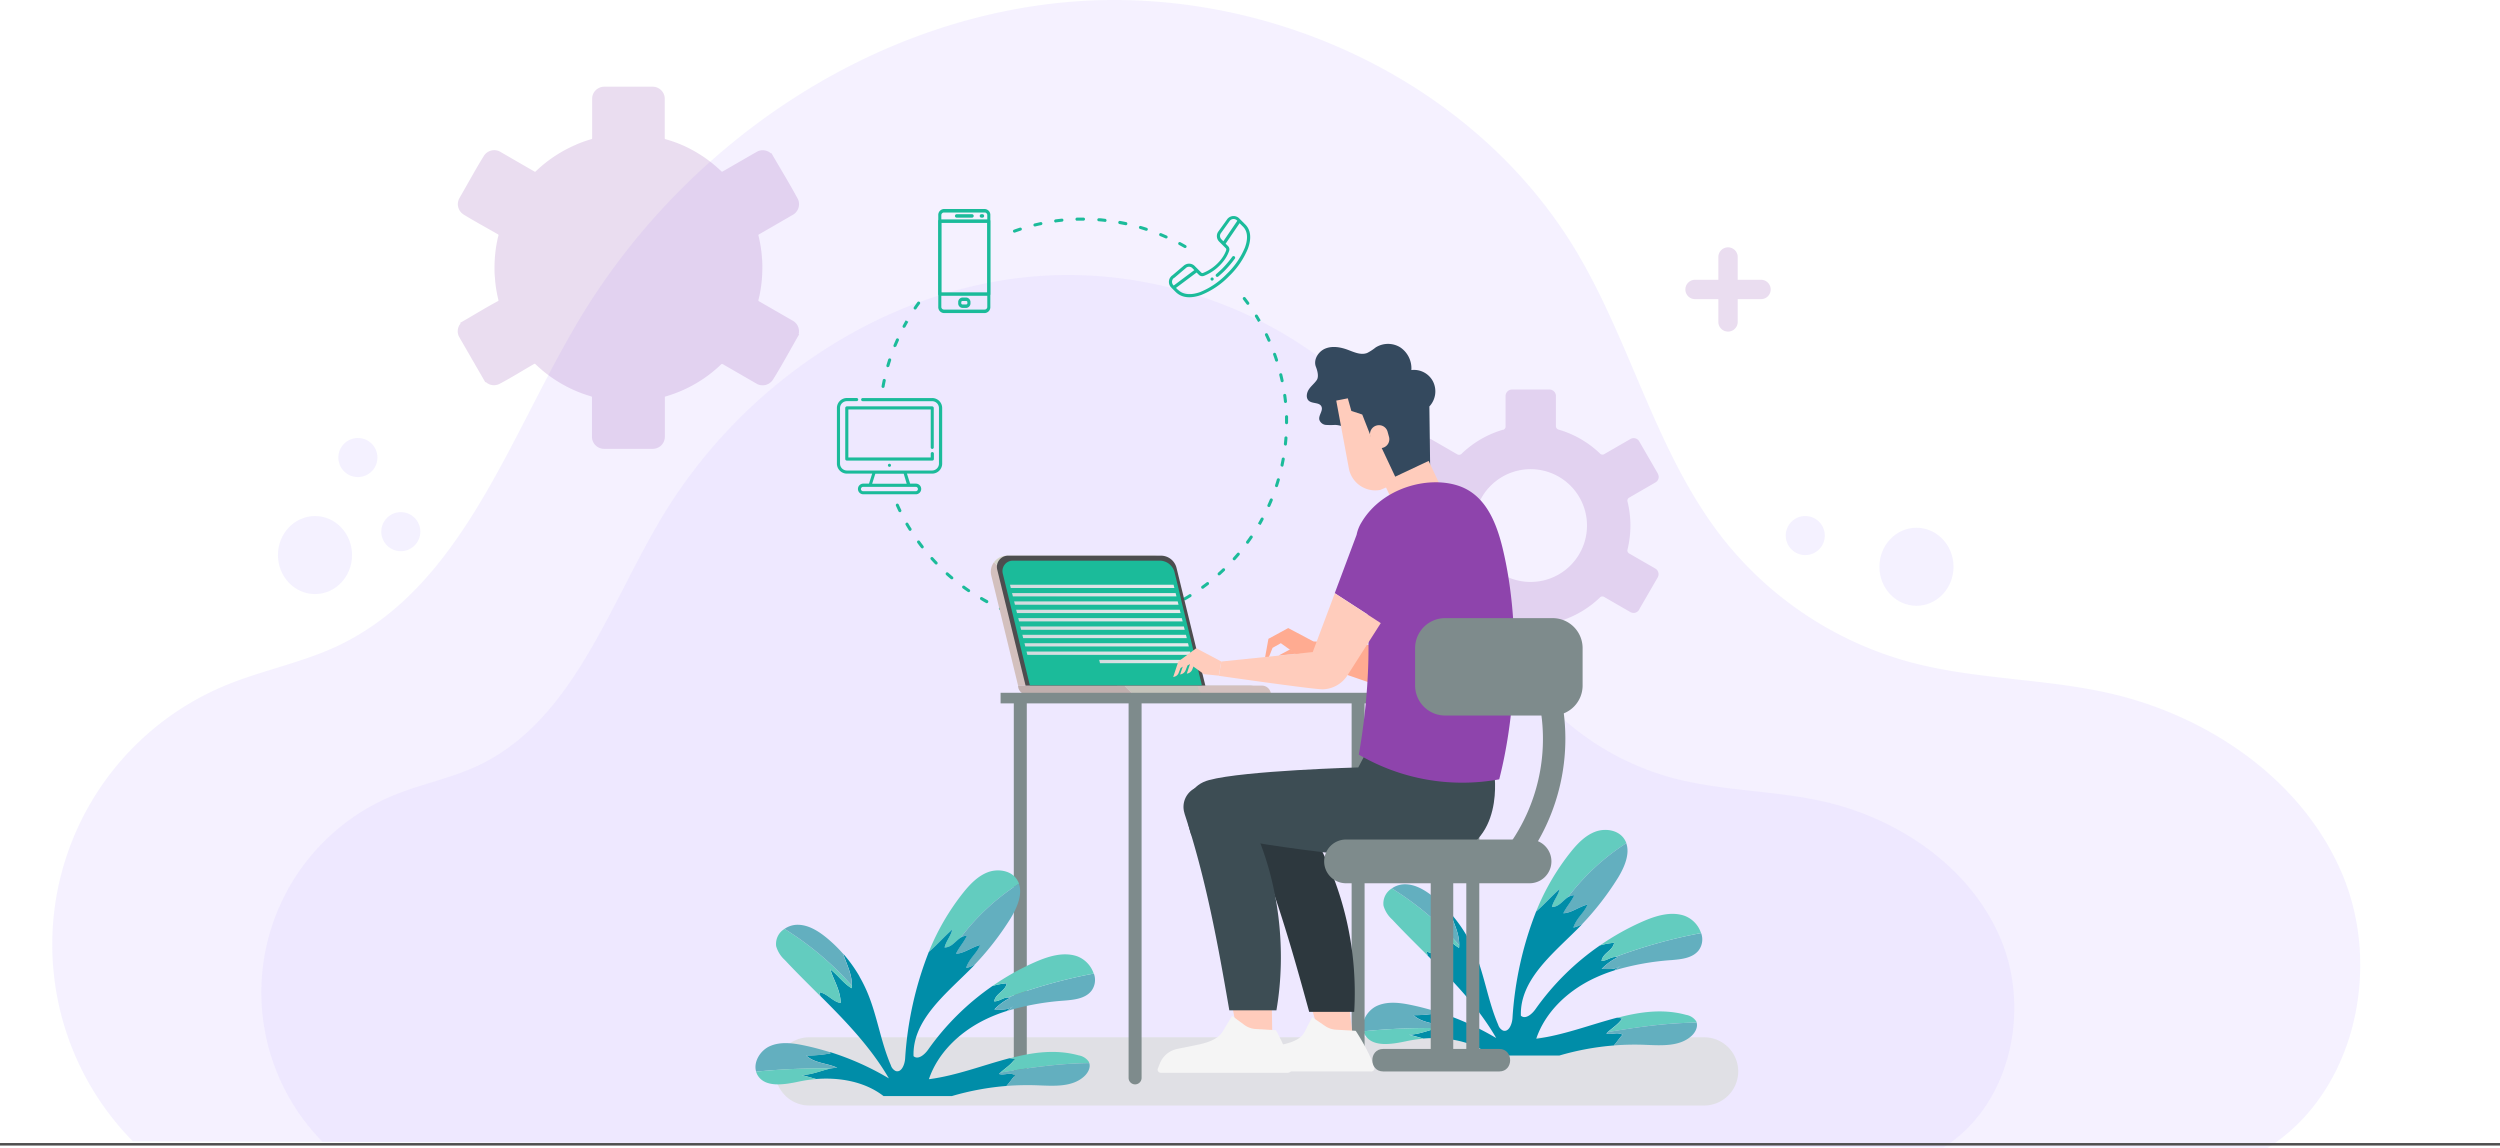 <svg xmlns="http://www.w3.org/2000/svg" xmlns:xlink="http://www.w3.org/1999/xlink" viewBox="0 0 792.71 364.16"><defs><style>.cls-1,.cls-3{opacity:0.34;}.cls-2,.cls-3{fill:#e1d7ff;}.cls-3,.cls-5,.cls-6{isolation:isolate;}.cls-4{fill:none;stroke:#4f4f4f;stroke-miterlimit:10;stroke-width:0.8px;}.cls-5{fill:#9a58b4;opacity:0.2;}.cls-6{fill:#dedfe0;opacity:0.83;}.cls-7{fill:#1bbb9a;}.cls-8{fill:#63afbf;}.cls-9{fill:#63ccbf;}.cls-10{fill:#008da8;}.cls-11{fill:#ffab91;}.cls-12{fill:#d3c0be;}.cls-13{fill:#c5c4bb;}.cls-14{fill:#c0afae;}.cls-15{fill:#d6d5ca;}.cls-16{fill:#4d4d4f;}.cls-17{fill:url(#Degradado_sin_nombre_10);}.cls-18{fill:url(#Degradado_sin_nombre_10-2);}.cls-19{fill:url(#Degradado_sin_nombre_10-3);}.cls-20{fill:url(#Degradado_sin_nombre_10-4);}.cls-21{fill:url(#Degradado_sin_nombre_10-5);}.cls-22{fill:url(#Degradado_sin_nombre_10-6);}.cls-23{fill:url(#Degradado_sin_nombre_10-7);}.cls-24{fill:url(#Degradado_sin_nombre_10-8);}.cls-25{fill:url(#Degradado_sin_nombre_10-9);}.cls-26{fill:url(#Degradado_sin_nombre_10-10);}.cls-27{fill:#34495e;}.cls-28{fill:#fbc02d;}.cls-29{fill:#7e8b8c;}.cls-30{fill:#ffccbc;}.cls-31{fill:#f5f5f5;}.cls-32{fill:#2d383e;}.cls-33{fill:#3d4d54;}.cls-34{fill:#8e44ac;}</style><linearGradient id="Degradado_sin_nombre_10" x1="53.13" y1="1054.88" x2="50.35" y2="1069.26" gradientTransform="matrix(-1, 0, 0.27, 1, 109.82, -874.99)" gradientUnits="userSpaceOnUse"><stop offset="0" stop-color="#cfd8dc"/><stop offset="1" stop-color="#eceff1"/></linearGradient><linearGradient id="Degradado_sin_nombre_10-2" x1="53.2" y1="1057.53" x2="50.42" y2="1071.91" xlink:href="#Degradado_sin_nombre_10"/><linearGradient id="Degradado_sin_nombre_10-3" x1="53.26" y1="1060.18" x2="50.48" y2="1074.56" xlink:href="#Degradado_sin_nombre_10"/><linearGradient id="Degradado_sin_nombre_10-4" x1="53.33" y1="1062.83" x2="50.54" y2="1077.21" xlink:href="#Degradado_sin_nombre_10"/><linearGradient id="Degradado_sin_nombre_10-5" x1="53.39" y1="1065.48" x2="50.61" y2="1079.85" xlink:href="#Degradado_sin_nombre_10"/><linearGradient id="Degradado_sin_nombre_10-6" x1="53.46" y1="1068.12" x2="50.67" y2="1082.5" xlink:href="#Degradado_sin_nombre_10"/><linearGradient id="Degradado_sin_nombre_10-7" x1="53.52" y1="1070.77" x2="50.74" y2="1085.15" xlink:href="#Degradado_sin_nombre_10"/><linearGradient id="Degradado_sin_nombre_10-8" x1="53.59" y1="1073.42" x2="50.8" y2="1087.8" xlink:href="#Degradado_sin_nombre_10"/><linearGradient id="Degradado_sin_nombre_10-9" x1="53.65" y1="1076.07" x2="50.87" y2="1090.45" xlink:href="#Degradado_sin_nombre_10"/><linearGradient id="Degradado_sin_nombre_10-10" x1="42.07" y1="1081.07" x2="40.37" y2="1089.83" xlink:href="#Degradado_sin_nombre_10"/></defs><title>menos3</title><g id="Capa_2" data-name="Capa 2"><g id="Capa_1-2" data-name="Capa 1"><g id="Capa_2-2" data-name="Capa 2"><g class="cls-1"><path class="cls-2" d="M42.12,361.88A88.93,88.93,0,0,1,71.33,217.4c11.56-4.81,24.07-7.15,35.43-12.45,39.6-18.5,54.36-65.8,76.75-103.34C216.06,47.05,273.84,6.91,337.08.78S467,25,499.71,79.49c17.63,29.4,25.48,64.44,46.68,91.37a113.47,113.47,0,0,0,59.15,39.06c20.4,5.5,42,5.17,62.59,9.73,31.89,7.07,62,27.53,74.63,57.67s3.76,69.55-24,86.84Z"/></g><g class="cls-1"><path class="cls-2" d="M102.27,362.06a67.55,67.55,0,0,1,22.19-109.74c8.78-3.65,18.28-5.44,26.9-9.46,30.09-14.05,41.29-50,58.3-78.48,24.72-41.45,68.61-71.93,116.64-76.59S425,106.18,449.82,147.57c13.39,22.33,19.35,48.94,35.46,69.41a86.23,86.23,0,0,0,44.93,29.66c15.49,4.18,31.86,3.93,47.54,7.4,24.23,5.36,47.09,20.9,56.68,43.79s2.85,52.82-18.19,66Z"/></g><path class="cls-3" d="M619.43,179.71c0,6.83-5.26,12.38-11.75,12.38s-11.75-5.55-11.75-12.38,5.26-12.37,11.75-12.37S619.43,172.88,619.43,179.71Z"/><path class="cls-3" d="M578.61,169.82a6.19,6.19,0,1,1-6.18-6.19A6.18,6.18,0,0,1,578.61,169.82Z"/><ellipse class="cls-3" cx="99.88" cy="176" rx="11.75" ry="12.37"/><path class="cls-3" d="M119.67,145.08a6.19,6.19,0,1,1-6.18-6.19A6.18,6.18,0,0,1,119.67,145.08Z"/><circle class="cls-3" cx="127.09" cy="168.58" r="6.19"/><line class="cls-4" y1="362.84" x2="792.71" y2="362.84"/><path class="cls-5" d="M181.94,67.58a24.41,24.41,0,1,1-5.32,8,24.71,24.71,0,0,1,5.32-8Zm8.82-3.22a22.34,22.34,0,1,0,8.5-1.68,22.08,22.08,0,0,0-8.5,1.68Zm-2.71-18a41.15,41.15,0,0,0-4.52,1.6,39.77,39.77,0,0,0-4.33,2.17,38.48,38.48,0,0,0-4.08,2.71A39.32,39.32,0,0,0,171.39,56a2.56,2.56,0,0,1-3.07.37c-3.59-2.08-7.38-4.13-10.9-6.29a1.49,1.49,0,0,0-.53-.17,1.75,1.75,0,0,0-.6.05,1.42,1.42,0,0,0-.55.27,1.58,1.58,0,0,0-.4.45c-2.62,4-5.25,9.09-7.68,13.3a1.48,1.48,0,0,0-.19.57,1.42,1.42,0,0,0,.05.61,1.55,1.55,0,0,0,.26.55,1.37,1.37,0,0,0,.46.4c3.23,2.14,7.4,4.28,10.83,6.26a2.55,2.55,0,0,1,1.08,1.22,2.49,2.49,0,0,1,.16.53l.22.07-.25,1c-.19.79-.36,1.58-.51,2.38s-.26,1.57-.37,2.41-.17,1.64-.22,2.44-.07,1.61-.07,2.46,0,1.68.07,2.46.13,1.62.22,2.44.23,1.64.37,2.41.32,1.59.52,2.39a2.56,2.56,0,0,1-.17,1.69,2.52,2.52,0,0,1-1.15,1.2l-9.6,5.54h0l-1.13.66a1.48,1.48,0,0,0-.46.4,1.55,1.55,0,0,0-.26.55,1.44,1.44,0,0,0-.05.62,1.49,1.49,0,0,0,.19.56l7.11,12.31h0l.57,1a1.58,1.58,0,0,0,.4.45,1.42,1.42,0,0,0,.55.27,1.63,1.63,0,0,0,.62,0,1.69,1.69,0,0,0,.56-.19c3.44-2.16,7.31-4.22,10.86-6.27a2.58,2.58,0,0,1,3,.37h0a40.72,40.72,0,0,0,3.73,3.19,40.4,40.4,0,0,0,8.44,4.88,39.09,39.09,0,0,0,4.6,1.62,2.58,2.58,0,0,1,1.34.93A2.54,2.54,0,0,1,190,126v12.51a1.63,1.63,0,0,0,.12.59,1.57,1.57,0,0,0,.34.51,1.63,1.63,0,0,0,.51.34,1.58,1.58,0,0,0,.58.12h15.37a1.63,1.63,0,0,0,.59-.12,1.58,1.58,0,0,0,.5-.34,1.43,1.43,0,0,0,.34-.51,1.45,1.45,0,0,0,.12-.59V126a2.51,2.51,0,0,1,.56-1.58,2.58,2.58,0,0,1,1.42-.92,40.54,40.54,0,0,0,8.85-3.77A40.64,40.64,0,0,0,223.4,117a39.11,39.11,0,0,0,3.73-3.18,2.54,2.54,0,0,1,1.54-.7,2.5,2.5,0,0,1,1.65.41L241,119.7a1.69,1.69,0,0,0,.56.19,1.62,1.62,0,0,0,.62,0,1.42,1.42,0,0,0,.55-.27,1.44,1.44,0,0,0,.4-.45c2.55-4.44,5.13-8.86,7.68-13.3a1.33,1.33,0,0,0,.19-.57,1.8,1.8,0,0,0,0-.61,1.76,1.76,0,0,0-.27-.55,1.44,1.44,0,0,0-.45-.4l-10.84-6.26a2.57,2.57,0,0,1-1.08-1.21,3,3,0,0,1-.14-.42l-.28-.06.28-1.14c.2-.8.37-1.59.52-2.38s.27-1.58.36-2.42.18-1.64.23-2.44.07-1.6.07-2.46,0-1.68-.07-2.46-.12-1.62-.22-2.44-.23-1.65-.37-2.42-.31-1.58-.52-2.38a2.58,2.58,0,0,1,1.32-2.89l10.74-6.2a1.45,1.45,0,0,0,.71-1,1.58,1.58,0,0,0,0-.61,1.48,1.48,0,0,0-.19-.57c-2.62-3.9-5.25-9.1-7.68-13.3a1.58,1.58,0,0,0-.95-.72,1.63,1.63,0,0,0-.62-.05,1.51,1.51,0,0,0-.56.2l-10.85,6.26a2.57,2.57,0,0,1-1.63.33,2.67,2.67,0,0,1-1.47-.73,41.38,41.38,0,0,0-3.71-3.17,40.35,40.35,0,0,0-4.07-2.69A39.4,39.4,0,0,0,215,47.93a40.83,40.83,0,0,0-4.59-1.62,2.56,2.56,0,0,1-1.87-2.47V31.32a1.55,1.55,0,0,0-.12-.59,1.57,1.57,0,0,0-.34-.51,1.52,1.52,0,0,0-.51-.34,1.63,1.63,0,0,0-.59-.11H191.57a1.63,1.63,0,0,0-.59.11,1.58,1.58,0,0,0-1,1.44V43.84a2.57,2.57,0,0,1-2,2.5Zm-5.4-.48a41.62,41.62,0,0,0-4.58,2.29,42.25,42.25,0,0,0-8.25,6.22.3.3,0,0,1-.36,0q-5.47-3.15-10.94-6.32a4,4,0,0,0-1.37-.43,3.86,3.86,0,0,0-1.44.11,3.82,3.82,0,0,0-1.34.66,3.62,3.62,0,0,0-1,1.11c-2.65,4.28-5.15,8.92-7.69,13.3a3.9,3.9,0,0,0-.47,1.42,3.68,3.68,0,0,0,.1,1.48,3.77,3.77,0,0,0,.66,1.35,3.9,3.9,0,0,0,1.11,1c3.49,2.15,7.28,4.19,10.85,6.25a.44.44,0,0,1,.12.15.41.41,0,0,1,0,.19l-.25,1h0c-.1.5-.21,1-.3,1.5-.16.87-.29,1.72-.39,2.56s-.18,1.69-.23,2.57-.08,1.75-.08,2.6,0,1.71.08,2.59.13,1.74.23,2.57.23,1.69.39,2.56.34,1.7.54,2.51a.27.27,0,0,1,0,.2.32.32,0,0,1-.13.15c-4,2.13-8,4.63-12,6.9l.14.18-.12.15a3.82,3.82,0,0,0-.66,1.34,3.9,3.9,0,0,0-.1,1.49,3.69,3.69,0,0,0,.48,1.41l8.25,14.3.16-.1a1.64,1.64,0,0,0,.25.21,3.68,3.68,0,0,0,1.34.67,3.88,3.88,0,0,0,1.48.09,3.8,3.8,0,0,0,1.38-.45c3.61-1.91,7.33-4.23,10.9-6.29a.34.34,0,0,1,.18,0,.42.42,0,0,1,.18.08,41.74,41.74,0,0,0,3.93,3.36,42.86,42.86,0,0,0,8.93,5.16,41.7,41.7,0,0,0,4.85,1.72.31.31,0,0,1,.16.11.23.23,0,0,1,.06.18v12.52a3.88,3.88,0,0,0,1.13,2.7,3.93,3.93,0,0,0,2.69,1.12H207a3.93,3.93,0,0,0,2.69-1.12,3.86,3.86,0,0,0,.83-1.24,3.8,3.8,0,0,0,.29-1.46V126a.29.29,0,0,1,.06-.19.27.27,0,0,1,.17-.1l0,0a42.18,42.18,0,0,0,9.41-4,42.42,42.42,0,0,0,4.32-2.85,46.45,46.45,0,0,0,3.93-3.36.34.34,0,0,1,.18-.09.35.35,0,0,1,.2,0l10.84,6.26a3.51,3.51,0,0,0,1.41.47,3.72,3.72,0,0,0,2.82-.76,3.74,3.74,0,0,0,1-1.08c2.85-4.58,5.54-9.6,8.25-14.3l-.14-.09c0-.12.05-.24.06-.36a3.86,3.86,0,0,0-.1-1.48,3.9,3.9,0,0,0-1.77-2.33l-10.85-6.25a.44.44,0,0,1-.12-.15.31.31,0,0,1,0-.19l.28-1.15h0c.09-.44.18-.9.27-1.36.16-.86.29-1.72.39-2.56s.18-1.69.23-2.57.08-1.75.08-2.59,0-1.71-.08-2.6-.13-1.74-.23-2.57-.23-1.68-.39-2.56-.34-1.7-.54-2.51a.28.28,0,0,1,0-.2.32.32,0,0,1,.14-.14l10.83-6.26a3.51,3.51,0,0,0,1.11-1,3.86,3.86,0,0,0,.66-1.33,3.92,3.92,0,0,0,.1-1.49,3.75,3.75,0,0,0-.46-1.38c-2.58-4.78-5.54-9.6-8.27-14.33l-.15.09-.26-.21a3.82,3.82,0,0,0-1.34-.66,3.88,3.88,0,0,0-1.48-.1,3.62,3.62,0,0,0-1.41.47l-.81.46h0l-10.06,5.8a.27.27,0,0,1-.19,0,.31.31,0,0,1-.18-.09l0,0a42.58,42.58,0,0,0-8.22-6.19,40.42,40.42,0,0,0-4.61-2.3A41.2,41.2,0,0,0,211,44.13a.36.36,0,0,1-.16-.11.33.33,0,0,1-.06-.19V31.31a3.72,3.72,0,0,0-.29-1.45,3.8,3.8,0,0,0-.83-1.24,4,4,0,0,0-1.24-.83,3.77,3.77,0,0,0-1.46-.3H191.58a3.81,3.81,0,0,0-1.46.3,4,4,0,0,0-1.24.83,3.79,3.79,0,0,0-1.12,2.69V43.83a.29.29,0,0,1-.06.19.34.34,0,0,1-.17.11l-.05,0A41.76,41.76,0,0,0,182.65,45.86Z"/><path class="cls-5" d="M472.69,154a17.88,17.88,0,1,1-5.24,12.65A17.82,17.82,0,0,1,472.69,154Zm3.86-17.73a31.41,31.41,0,0,0-7,3,32.37,32.37,0,0,0-6.14,4.64,1.12,1.12,0,0,1-1.32.16l-8.31-4.8-.05,0a2.09,2.09,0,0,0-1.51-.17A2,2,0,0,0,451,140l0,.06-5.85,10.13a2.07,2.07,0,0,0,.76,2.82l.06,0,8.24,4.76a1.09,1.09,0,0,1,.52,1.21h0a33.17,33.17,0,0,0-.69,3.78,32.42,32.42,0,0,0,0,7.71,31.12,31.12,0,0,0,.7,3.78,1.12,1.12,0,0,1-.59,1.25l-8.24,4.76h0a2,2,0,0,0-.95,1.25,2.07,2.07,0,0,0,.2,1.57L451,193.33h0a2.07,2.07,0,0,0,2.82.76l.06,0,8.25-4.77a1.1,1.1,0,0,1,1.31.16,32.13,32.13,0,0,0,6.15,4.64,31.38,31.38,0,0,0,7.06,3,1.1,1.1,0,0,1,.8,1v9.59a2.07,2.07,0,0,0,2.06,2.06h11.76a2.08,2.08,0,0,0,2.06-2.06v-9.59a1.08,1.08,0,0,1,.84-1.06,31.7,31.7,0,0,0,13.17-7.63,1.09,1.09,0,0,1,1.36-.12l8.25,4.76a2.12,2.12,0,0,0,1.57.21,2.06,2.06,0,0,0,1.25-1l0-.06,5.86-10.13h0a2.07,2.07,0,0,0-.75-2.81l-8.31-4.79a1.11,1.11,0,0,1-.52-1.22h0a32.39,32.39,0,0,0,.93-7.63,30.38,30.38,0,0,0-.24-3.85,30.76,30.76,0,0,0-.69-3.78,1.1,1.1,0,0,1,.58-1.25l8.24-4.76a2.06,2.06,0,0,0,1-1.25,2,2,0,0,0-.21-1.56l0-.06-5.86-10.13h0a2,2,0,0,0-1.25-1,2.09,2.09,0,0,0-1.56.2h0l-8.32,4.8a1.08,1.08,0,0,1-1.32-.18,31.91,31.91,0,0,0-6.14-4.61,30.93,30.93,0,0,0-7.06-3,1.1,1.1,0,0,1-.79-1.06v-9.59a2.07,2.07,0,0,0-2.06-2.05H479.45a2.07,2.07,0,0,0-2.06,2.05v9.59A1.08,1.08,0,0,1,476.55,136.31Z"/><path class="cls-5" d="M551,81.5a3.07,3.07,0,0,0-6.14,0v7.22h-7.21a3.07,3.07,0,1,0,0,6.13h7.21v7.22a3.07,3.07,0,0,0,6.14,0V94.85h7.21a3.07,3.07,0,1,0,0-6.13H551Z"/></g><path class="cls-6" d="M540.35,350.54H256.62a10.81,10.81,0,0,1-10.82-10.81h0a10.81,10.81,0,0,1,10.82-10.82H540.35a10.81,10.81,0,0,1,10.81,10.82h0A10.81,10.81,0,0,1,540.35,350.54Z"/><path class="cls-7" d="M343.45,199a.51.51,0,0,1-.51-.49.46.46,0,0,1,.46-.48v.49l0-.49c.66,0,1.28,0,1.9,0a.49.49,0,0,1,.5.47.48.48,0,0,1-.47.5C344.72,199,344.08,199,343.45,199Zm-4.86-.19h0c-.65,0-1.29-.1-1.93-.17a.49.49,0,0,1-.43-.54.47.47,0,0,1,.53-.43c.63.07,1.26.13,1.9.18a.48.48,0,0,1,0,1Zm11.56-.16a.49.49,0,0,1,0-1c.64-.06,1.27-.14,1.9-.23a.49.49,0,0,1,.13,1c-.64.08-1.29.16-1.93.22Zm-18.25-.69h-.09c-.64-.12-1.27-.24-1.9-.38a.49.49,0,0,1-.38-.57.5.5,0,0,1,.58-.37c.62.13,1.25.25,1.88.36a.49.49,0,0,1-.09,1Zm24.92-.36a.49.49,0,0,1-.48-.39.48.48,0,0,1,.38-.57c.62-.13,1.24-.27,1.86-.43a.49.49,0,0,1,.59.36.48.48,0,0,1-.36.58c-.63.16-1.26.3-1.89.44Zm-31.48-1.2a.34.34,0,0,1-.14,0c-.62-.18-1.24-.37-1.85-.57a.49.49,0,0,1-.32-.61.49.49,0,0,1,.61-.31l1.83.56a.49.49,0,0,1,.33.6A.48.48,0,0,1,325.34,196.38Zm38-.55a.49.49,0,0,1-.46-.33.49.49,0,0,1,.31-.61c.61-.2,1.21-.4,1.81-.62a.48.48,0,1,1,.33.91c-.61.22-1.22.43-1.84.63A.39.39,0,0,1,363.34,195.83ZM319,194.15a.43.43,0,0,1-.19,0c-.59-.24-1.19-.5-1.78-.76a.49.49,0,0,1-.25-.64.48.48,0,0,1,.64-.25c.59.26,1.17.52,1.76.76a.48.48,0,0,1-.18.93Zm50.67-.73a.49.49,0,0,1-.19-.93c.58-.26,1.16-.52,1.73-.8a.48.48,0,1,1,.42.87l-1.76.82A.71.71,0,0,1,369.64,193.42Zm-56.77-2.15a.53.53,0,0,1-.23-.06c-.57-.31-1.13-.63-1.69-1a.48.48,0,0,1-.18-.66.49.49,0,0,1,.66-.18c.55.32,1.11.63,1.67.94a.48.48,0,0,1,.2.65A.51.51,0,0,1,312.87,191.27Zm62.79-.91a.49.49,0,0,1-.42-.24.48.48,0,0,1,.18-.67c.55-.31,1.1-.64,1.64-1a.5.5,0,0,1,.67.16.49.49,0,0,1-.16.67c-.55.34-1.11.67-1.67,1A.44.44,0,0,1,375.66,190.36Zm-68.55-2.6a.49.49,0,0,1-.28-.09c-.53-.36-1.06-.73-1.58-1.11a.48.48,0,0,1-.11-.68.49.49,0,0,1,.68-.11q.76.57,1.56,1.11a.48.48,0,0,1,.13.67A.49.49,0,0,1,307.11,187.76Zm74.21-1.07a.49.49,0,0,1-.29-.88q.78-.56,1.53-1.14a.48.48,0,1,1,.6.76l-1.56,1.17A.49.49,0,0,1,381.32,186.69Zm-79.58-3a.49.49,0,0,1-.32-.12c-.49-.41-1-.84-1.46-1.27a.5.5,0,0,1,0-.69.49.49,0,0,1,.69,0l1.44,1.26a.49.49,0,0,1,.06.68A.51.51,0,0,1,301.74,183.67Zm84.82-1.23a.51.51,0,0,1-.36-.15.49.49,0,0,1,0-.69c.47-.43.94-.86,1.4-1.3a.49.49,0,0,1,.69,0,.48.48,0,0,1,0,.68c-.47.45-.94.89-1.42,1.32A.52.52,0,0,1,386.56,182.44ZM296.83,179a.47.47,0,0,1-.35-.15c-.45-.47-.9-.94-1.33-1.43a.48.48,0,1,1,.72-.64c.43.47.86.94,1.31,1.4a.5.5,0,0,1,0,.69A.46.46,0,0,1,296.83,179Zm94.51-1.36a.52.52,0,0,1-.33-.12.49.49,0,0,1,0-.69l1.26-1.43a.48.48,0,0,1,.68-.06.49.49,0,0,1,.06.68c-.42.5-.85,1-1.28,1.46A.48.48,0,0,1,391.34,177.68Zm-98.92-3.76a.47.47,0,0,1-.38-.19q-.6-.76-1.17-1.56a.48.48,0,0,1,.11-.67.49.49,0,0,1,.68.1c.37.52.76,1,1.14,1.54a.48.48,0,0,1-.08.68A.47.47,0,0,1,292.42,173.92Zm103.16-1.48a.48.48,0,0,1-.39-.77q.57-.76,1.11-1.56a.49.49,0,1,1,.8.55c-.37.53-.74,1.06-1.12,1.58A.48.48,0,0,1,395.58,172.44Zm-107-4.07a.48.48,0,0,1-.41-.23c-.34-.54-.66-1.09-1-1.65a.49.49,0,0,1,.17-.67.46.46,0,0,1,.65.16l0,0c.31.54.64,1.08,1,1.62a.48.48,0,0,1-.16.66A.42.42,0,0,1,288.58,168.37Zm111.13-1.88-.45-.18-.39-.3c.32-.54.61-1.08.91-1.62a.48.48,0,0,1,.85.46C400.33,165.4,400,166,399.71,166.49Zm-.45-.18h0Zm-113.92-3.87a.5.5,0,0,1-.44-.27c-.28-.58-.55-1.17-.81-1.76a.48.48,0,1,1,.88-.4c.26.59.53,1.16.81,1.74a.5.5,0,0,1-.23.65A.52.52,0,0,1,285.34,162.44Zm117-1.66a.43.43,0,0,1-.19,0,.48.48,0,0,1-.25-.64c.26-.58.51-1.17.76-1.76a.48.48,0,0,1,.89.37c-.24.6-.5,1.19-.76,1.78A.5.5,0,0,1,402.33,160.78Zm2.43-6.3a.39.39,0,0,1-.15,0,.48.48,0,0,1-.31-.61c.2-.61.38-1.22.56-1.83a.5.5,0,0,1,.61-.33.48.48,0,0,1,.32.6c-.18.63-.37,1.24-.57,1.86A.49.49,0,0,1,404.76,154.48Zm1.75-6.51h-.1a.49.49,0,0,1-.37-.58c.13-.62.25-1.25.37-1.88a.48.48,0,1,1,.95.18c-.12.63-.24,1.27-.38,1.9A.47.47,0,0,1,406.51,148Zm1.07-6.67h-.06a.49.49,0,0,1-.43-.53c.07-.64.13-1.27.18-1.91a.47.47,0,0,1,.52-.44.48.48,0,0,1,.44.51c-.05.65-.1,1.3-.18,1.94A.47.47,0,0,1,407.58,141.3Zm.35-6.77a.46.46,0,0,1-.48-.45V134c0-.62,0-1.23,0-1.85a.49.49,0,0,1,.48-.49.46.46,0,0,1,.49.47c0,.62,0,1.24,0,1.87A.52.52,0,0,1,407.93,134.53Zm-.34-6.71a.47.47,0,0,1-.48-.43c-.07-.64-.14-1.27-.23-1.9a.49.49,0,0,1,.42-.55.48.48,0,0,1,.54.42c.09.64.17,1.29.23,1.93a.48.48,0,0,1-.43.53ZM280,123h-.08a.48.48,0,0,1-.39-.56c.11-.64.24-1.27.37-1.91a.49.49,0,0,1,.58-.37.48.48,0,0,1,.37.57c-.13.63-.26,1.25-.37,1.88A.48.48,0,0,1,280,123Zm126.54-1.8a.49.49,0,0,1-.47-.39c-.13-.62-.27-1.24-.43-1.86a.5.5,0,0,1,.36-.59.48.48,0,0,1,.58.36c.16.63.3,1.26.43,1.89a.48.48,0,0,1-.37.58Zm-125-4.77a.34.34,0,0,1-.14,0,.48.48,0,0,1-.33-.6q.27-.93.57-1.86a.49.49,0,0,1,.61-.31.48.48,0,0,1,.31.61c-.19.61-.38,1.22-.56,1.83A.47.47,0,0,1,281.56,116.39Zm123.24-1.75a.49.49,0,0,1-.46-.34c-.19-.6-.4-1.21-.61-1.81a.48.48,0,1,1,.9-.33c.23.62.43,1.23.63,1.84a.49.49,0,0,1-.31.61A.4.4,0,0,1,404.8,114.64Zm-121-4.62-.19,0a.5.5,0,0,1-.26-.64c.24-.59.5-1.19.76-1.78a.49.49,0,1,1,.89.39c-.26.59-.51,1.17-.76,1.76A.46.46,0,0,1,283.79,110Zm118.6-1.68a.49.49,0,0,1-.44-.29c-.26-.58-.53-1.16-.8-1.74a.48.48,0,0,1,.22-.65.49.49,0,0,1,.65.23q.42.89.81,1.77a.47.47,0,0,1-.24.63A.49.49,0,0,1,402.39,108.34Zm-115.72-4.42a.53.53,0,0,1-.23-.06.48.48,0,0,1-.19-.65c.3-.57.61-1.13.94-1.69l.84.48,0,0c-.3.53-.61,1.08-.91,1.64A.5.5,0,0,1,286.67,103.92Zm112.24-1.84,0-.07c-.3-.53-.62-1.06-.94-1.58a.5.5,0,0,1,.16-.67.49.49,0,0,1,.67.16c.32.53.64,1.06.95,1.61l-.38.31ZM290.18,98.15a.43.43,0,0,1-.27-.08.47.47,0,0,1-.13-.67q.54-.81,1.11-1.59a.48.48,0,0,1,.68-.1.47.47,0,0,1,.11.67c-.38.52-.74,1-1.1,1.56A.48.48,0,0,1,290.18,98.15Zm105.48-1.5a.5.5,0,0,1-.39-.2c-.37-.52-.76-1-1.15-1.54a.49.49,0,0,1,.77-.59q.6.78,1.17,1.56a.5.5,0,0,1-.11.68A.52.52,0,0,1,395.66,96.65Zm-19.9-18a.54.54,0,0,1-.25-.06c-.55-.32-1.11-.63-1.67-.93a.49.49,0,0,1-.19-.66.47.47,0,0,1,.65-.19c.57.3,1.14.62,1.7.94a.48.48,0,0,1-.24.9Zm-6-3.07a.45.45,0,0,1-.2,0c-.58-.26-1.17-.51-1.76-.75a.49.49,0,0,1,.37-.9c.6.25,1.19.5,1.78.77a.48.48,0,0,1-.19.92Zm-48.06-1.82a.48.48,0,0,1-.16-.94c.6-.22,1.22-.43,1.84-.63a.49.49,0,0,1,.61.31.48.48,0,0,1-.32.61l-1.81.62A.45.45,0,0,1,321.69,73.79Zm41.76-.6-.15,0c-.6-.2-1.21-.39-1.82-.57a.48.48,0,0,1,.27-.93c.62.18,1.24.37,1.86.58a.48.48,0,0,1,.31.6A.5.5,0,0,1,363.45,73.19Zm-35.3-1.34a.49.49,0,0,1-.47-.37.5.5,0,0,1,.36-.59l1.89-.43a.49.49,0,0,1,.58.37.5.5,0,0,1-.37.58c-.63.13-1.25.27-1.87.42Zm28.79-.42h-.1L355,71.05a.48.48,0,1,1,.18-1c.64.12,1.27.24,1.9.38a.47.47,0,0,1,.37.57A.48.48,0,0,1,356.94,71.43Zm-22.16-.84a.48.48,0,0,1-.06-1c.64-.09,1.29-.16,1.93-.23a.47.47,0,0,1,.54.43.5.5,0,0,1-.44.53c-.63.07-1.27.14-1.9.23Zm15.5-.22h0c-.63-.07-1.27-.13-1.9-.18a.48.48,0,0,1-.45-.51.5.5,0,0,1,.52-.45c.65,0,1.29.11,1.93.18a.48.48,0,0,1-.05,1ZM341.51,70a.49.49,0,0,1,0-1q1,0,1.95,0h.1a.48.48,0,0,1,.48.48.49.49,0,0,1-.48.49h-.1q-1,0-1.92,0Z"/><path class="cls-8" d="M465.13,296.86l-.1-.18c0,.07.06.14.09.22Z"/><path class="cls-9" d="M515.69,267.36a6.11,6.11,0,0,0-.9-1.66c-2-2.63-6-3.13-9.06-1.94s-5.49,3.68-7.57,6.26a75.25,75.25,0,0,0-11.08,19c2.74-2.33,4.92-4.9,7.46-7.11-.47,2.06-2,3.63-2.44,5.69,2.28-.05,3.39-2,5.07-3.1A72.42,72.42,0,0,1,515.69,267.36Z"/><path class="cls-8" d="M497.17,284.5a3.76,3.76,0,0,1,2-.64c-1,2.07-2.49,3.64-3.47,5.71,2.56-.06,5.08-2.16,7.63-2.73-1,2.58-3.5,4.17-4.46,7.27a8.66,8.66,0,0,0,2.93-1.22,91.53,91.53,0,0,0,11.26-14.59c2-3.28,3.83-7.53,2.6-10.94A72.42,72.42,0,0,0,497.17,284.5Z"/><path class="cls-10" d="M451.36,329.3c7.65-.61,15.57.9,21.37,5.4h21.69a85.61,85.61,0,0,1,17.3-3.2c.93-1,1.85-2.44,2.77-3.4-1.56-1-3.58.08-5.13-.4,1.5-1.57,3.53-2.64,5-4.72a5.06,5.06,0,0,0-1.68-.27c-8.45,2.21-17,5.55-25.56,6.65,2.8-8.3,9.63-14.81,17.47-18.73a50.16,50.16,0,0,1,7.27-2.92c.68-.5,1.37-1,2.14-1.63-2,1.58-4.07,1.11-6.13,1.15a18.48,18.48,0,0,1,5.05-3.69c-2.06-.47-3.05,1.09-5.1,1.13.46-2.57,3.52-3.15,4-5.72a20.75,20.75,0,0,0-4.53.85A82,82,0,0,0,486.87,320c-1.11,1.57-3.19,3.35-4.62,2.06-.38-11.2,9.82-19.38,17.75-27.3.62-.61,1.23-1.23,1.82-1.86a8.7,8.7,0,0,1-2.92,1.22c1-3.1,3.49-4.69,4.46-7.27-2.56.57-5.07,2.67-7.64,2.73,1-2.07,2.49-3.64,3.47-5.71-3.07.06-4,3.67-7.1,3.74.47-2.06,2-3.63,2.44-5.69-2.54,2.21-4.72,4.78-7.45,7.11a111.35,111.35,0,0,0-7.5,33.86c-.14,1.9-1.2,4.5-3,3.88a3,3,0,0,1-1.53-1.84c-3.2-7.38-4.28-15.53-7.39-22.95a44.11,44.11,0,0,0-2.53-5.11l0,0-.09-.22a45.73,45.73,0,0,0-5.11-7.09c1.12,3.48,3.13,6.94,2.72,11-2.6-1.48-4.19-4-6.8-6,1.1,3.57,3.22,6.59,3.31,10.69-2.58-.45-4.17-3-6.74-3.44a6.67,6.67,0,0,0,.28,1.21c8.1,8.08,16.05,16.28,21.73,26.14a88,88,0,0,0-18.67-8.35l.15.4a39.88,39.88,0,0,1-7.68.68c2.61,2.5,6.72,2.41,9.82,3.88-3.59.08-7.13,2.21-11.23,2.3C448.4,328.46,449.88,328.88,451.36,329.3Z"/><path class="cls-9" d="M538,324.26a2.58,2.58,0,0,0-.18-.46,4.81,4.81,0,0,0-3.18-2c-7.27-2-14.57-1-21.92.95a5.16,5.16,0,0,1,1.69.27c-1.35,1.87-3.12,2.93-4.56,4.26C519,325.72,528.56,324.33,538,324.26Z"/><path class="cls-8" d="M509.83,327.24c-.16.15-.32.3-.47.46,1.55.48,3.57-.59,5.13.4-.92,1-1.84,2.36-2.77,3.4a82.3,82.3,0,0,1,9.93-.2c5.17.2,11,.64,14.8-2.92,1.11-1.06,1.95-2.7,1.53-4.12C528.56,324.33,519,325.72,509.83,327.24Z"/><path class="cls-9" d="M441.34,281.7a5.58,5.58,0,0,0-2.65,5.49,9.36,9.36,0,0,0,2.74,4.36c3.64,3.9,7.46,7.66,11.25,11.45a7.63,7.63,0,0,1-.28-1.21c2.58.46,4.17,3,6.74,3.44-.08-4.1-2.2-7.13-3.3-10.69,2.6,2,4.2,4.52,6.79,6a8.43,8.43,0,0,0,.05-.86A96.42,96.42,0,0,0,441.34,281.7Z"/><path class="cls-8" d="M462.68,299.68c.07-3.65-1.73-6.86-2.77-10.09a45.06,45.06,0,0,0-5.3-5.13c-2.73-2.23-6-4.22-9.52-4.06a7.33,7.33,0,0,0-3.76,1.3A96.25,96.25,0,0,1,462.68,299.68Z"/><path class="cls-8" d="M512.2,303.45a3.4,3.4,0,0,1,.75.09,18.33,18.33,0,0,0-5.05,3.69c2.05,0,4.11.43,6.13-1.15-.77.6-1.47,1.13-2.15,1.63A82.66,82.66,0,0,1,530,304.43c3.12-.26,6.63-.61,8.59-3.05a5.78,5.78,0,0,0,.81-5.52A164.46,164.46,0,0,0,512.2,303.45Z"/><path class="cls-9" d="M534.16,290.39c-4.37-1.52-9.19,0-13.43,1.86a81.33,81.33,0,0,0-13.44,7.55,21,21,0,0,1,4.53-.85c-.45,2.57-3.52,3.15-4,5.72,1.79,0,2.78-1.22,4.36-1.22a164.46,164.46,0,0,1,27.19-7.59A8.76,8.76,0,0,0,534.16,290.39Z"/><path class="cls-8" d="M456.17,326a12,12,0,0,1,1.87-.21c-3.11-1.47-7.21-1.38-9.83-3.88a39,39,0,0,0,7.68-.69c0-.13-.1-.26-.14-.39-2.73-.85-5.49-1.58-8.29-2.16-3.6-.75-7.5-1.24-10.85.28-3,1.39-5.19,5-4.27,8.06A204.63,204.63,0,0,1,456.17,326Z"/><path class="cls-9" d="M456.17,326a204.63,204.63,0,0,0-23.83,1,5.32,5.32,0,0,0,.39,1c2.34,4.18,8.48,3.15,13.18,2.15a40.64,40.64,0,0,1,5.45-.79c-1.48-.42-3-.84-4.55-1.25C450.2,328,453.21,326.51,456.17,326Z"/><polygon class="cls-11" points="416.42 203.37 408.47 199.15 402.2 202.56 401.16 208.29 402.2 208.72 403.51 205.42 406.13 203.94 410.91 207.38 415.63 207.86 416.42 203.37"/><path class="cls-12" d="M315.17,178.28a5,5,0,0,0-.85,4.21l8.5,34.91h31.47Z"/><path class="cls-13" d="M396.48,217.4h-40l2.87,2.87h40A2.87,2.87,0,0,0,396.48,217.4Z"/><path class="cls-14" d="M322.82,217.4a2.86,2.86,0,0,0,2.86,2.87h33.71l-2.87-2.87Z"/><path class="cls-12" d="M403,220.27H382.66a2.86,2.86,0,0,1-2.86-2.87h20.35A2.87,2.87,0,0,1,403,220.27Z"/><path class="cls-15" d="M379.8,217.4l-9.09-37.32a5.1,5.1,0,0,0-4.95-3.89H319.27a5.05,5.05,0,0,0-4.1,2.09l39.12,39.12Z"/><path class="cls-16" d="M382.2,217.4h-57l-9-36.8a3.57,3.57,0,0,1,3.46-4.41h48.45a5.1,5.1,0,0,1,4.95,3.89Z"/><path class="cls-7" d="M321.23,177.77h46.44a4.86,4.86,0,0,1,3.75,1.73,4.54,4.54,0,0,1,1,1.93l1.46,6,1,4.27,1.53,6.3,2.07,8.54,2.61,10.74H326.56l-.24-.9-2.45-10.14-.07-.27-2-8.39-1.83-7.5-2-8.19A3.3,3.3,0,0,1,321.23,177.77Z"/><polygon class="cls-17" points="320.51 186.45 372.38 186.45 372.12 185.4 320.25 185.4 320.51 186.45"/><polygon class="cls-18" points="321.17 189.1 373.03 189.1 372.77 188.05 320.9 188.05 321.17 189.1"/><polygon class="cls-19" points="321.82 191.75 373.69 191.75 373.43 190.69 321.56 190.69 321.82 191.75"/><polygon class="cls-20" points="322.48 194.4 374.34 194.4 374.08 193.34 322.21 193.34 322.48 194.4"/><polygon class="cls-21" points="323.13 197.04 375 197.04 374.74 195.99 322.87 195.99 323.13 197.04"/><polygon class="cls-22" points="323.79 199.69 375.65 199.69 375.39 198.64 323.52 198.64 323.79 199.69"/><polygon class="cls-23" points="324.44 202.34 376.31 202.34 376.05 201.29 324.18 201.29 324.44 202.34"/><polygon class="cls-24" points="325.1 204.99 376.96 204.99 376.7 203.94 324.84 203.94 325.1 204.99"/><polygon class="cls-25" points="325.75 207.64 377.62 207.64 377.36 206.58 325.49 206.58 325.75 207.64"/><polygon class="cls-26" points="348.79 210.29 378.28 210.29 378.01 209.23 348.53 209.23 348.79 210.29"/><path class="cls-27" d="M453.48,148.23q-.12-9.67-.25-19.35a7,7,0,0,0,1.18-7.87,6.79,6.79,0,0,0-6.89-3.67,8,8,0,0,0-3.57-7.23,7.38,7.38,0,0,0-7.75.06,15.71,15.71,0,0,1-2.71,1.76c-2,.75-4.12-.26-6.09-1-2.28-.85-4.85-1.32-7.1-.43s-3.93,3.54-3.05,5.8c.48,1.21,1,3.13.27,4.21s-1.81,1.88-2.53,3-.94,2.71,0,3.56c1.14,1,3.33.45,4,1.79s-1,2.83-.64,4.27a2.42,2.42,0,0,0,2.12,1.61,24.3,24.3,0,0,0,2.83,0c2.93.06,5.49,2.07,7.19,4.44s2.74,5.16,4.12,7.73,3.24,5.07,5.92,6.23C445,152.75,449.71,150.49,453.48,148.23Z"/><path class="cls-11" d="M415.71,203.34l30.84,1.93-1.32-13.87,15.93,2L460.22,213a9.64,9.64,0,0,1-5.05,7.41h0a9.64,9.64,0,0,1-7.69.6L414,209.44Z"/><path class="cls-28" d="M449.65,163.35l6.35-2.11a9.86,9.86,0,0,1,13,9.3L468.75,195l-16,.87Z"/><path class="cls-29" d="M467,334.7a2,2,0,0,0,2.06-1.91V222.88a2.07,2.07,0,0,0-4.12,0V332.79A2,2,0,0,0,467,334.7Z"/><path class="cls-29" d="M430.63,334.7a2,2,0,0,0,2.06-1.91V222.88a2.06,2.06,0,0,0-4.11,0V332.79A2,2,0,0,0,430.63,334.7Z"/><rect class="cls-29" x="317.27" y="219.67" width="147.91" height="3.36"/><polygon class="cls-30" points="427.9 319.77 428.93 328.65 418.23 327.67 415.96 319.77 427.9 319.77"/><path class="cls-31" d="M429.87,326.85s4.28,6.42,5.85,11.47a1,1,0,0,1-1,1.42H396.15a1,1,0,0,1-1-1.18l.48-1.63a6.27,6.27,0,0,1,4.89-4.43l5.58-1.17c2.89-.6,6.23-1.56,7.53-4.05l2.43-4.76,4,2.73a6.92,6.92,0,0,0,3.52,1.25Z"/><path class="cls-32" d="M411.63,252.78a52.7,52.7,0,0,0,4.92,12,102.54,102.54,0,0,1,12.85,56.06H415.12c-5.55-20.29-11.13-39.89-19.65-59.65l0-.09a5.73,5.73,0,0,1,5.2-8.29Z"/><polygon class="cls-30" points="403.28 319.27 403.42 328.56 392.32 327.53 390.79 319.27 403.28 319.27"/><path class="cls-31" d="M404.59,326.67s3.79,6.72,4.89,12a1.19,1.19,0,0,1-1.17,1.49H368a1,1,0,0,1-.9-1.24l.67-1.7a7.56,7.56,0,0,1,5.59-4.64l6-1.22c3.09-.63,6.68-1.63,8.31-4.24l3-5,3.89,2.86a6.73,6.73,0,0,0,3.55,1.3Z"/><path class="cls-33" d="M393.38,249.21a49.84,49.84,0,0,0,3.87,12.52c8.46,18.24,10.73,39.89,7.48,58.63H389.8c-3.65-21.22-7.4-41.72-14.21-62.39l0-.09a6.63,6.63,0,0,1,6.32-8.67Z"/><path class="cls-30" d="M450.48,171.74h0a2.44,2.44,0,0,1-3.43-1.08l-8.35-17.78L453,146.15l5.69,12.11h0A16.45,16.45,0,0,1,450.48,171.74Z"/><path class="cls-30" d="M427.37,126.3l1.12,4-1-.32,1,.32.41,1.48-.41-1.48,3.46,1.14,2.74,7-.47.1.47-.1.36.93-.36-.93,1.57-.33,7,14.86-5.56,2.37a8.54,8.54,0,0,1-10-6.83l-4-21.49Z"/><path class="cls-30" d="M438.43,142h0a2.82,2.82,0,0,0,2-3.48l-.44-1.6a2.82,2.82,0,0,0-3.48-2h0a2.82,2.82,0,0,0-2,3.48L435,140A2.83,2.83,0,0,0,438.43,142Z"/><path class="cls-33" d="M473.76,244.71s3.91,23.65-16.19,26.9-73.4-6.75-73.4-6.75h-6.39s-5.6-14.51,5.62-17.52,47.29-4,47.29-4l2.76-5.25Z"/><path class="cls-34" d="M433.57,194.78l-10.34-6.7,6.93-18.51a12.11,12.11,0,0,1,1.43-3.73l.39-.64c6.53-10.48,20.63-14.34,30.28-11.23,7.88,2.54,11.84,10,14.23,20,5.66,23.64,4.37,51.67-1.11,73.14a64.88,64.88,0,0,1-44.52-7.83C433.2,226,434.65,209.86,433.57,194.78Z"/><path class="cls-30" d="M387.25,209.76l29-3,7-18.63,14.57,9.45-10.55,16.54a9.65,9.65,0,0,1-7.78,4.45h0c-2.68.1-33-4.28-33-4.28Z"/><path class="cls-29" d="M458.23,226.88H492.3a9.51,9.51,0,0,0,9.52-9.51V205.53A9.51,9.51,0,0,0,492.3,196H458.23a9.51,9.51,0,0,0-9.52,9.51v11.84A9.51,9.51,0,0,0,458.23,226.88Z"/><path class="cls-29" d="M426.81,280.07H485a6.93,6.93,0,0,0,6.93-6.94h0A6.93,6.93,0,0,0,485,266.2H426.81a6.93,6.93,0,0,0-6.94,6.93h0A6.94,6.94,0,0,0,426.81,280.07Z"/><path class="cls-29" d="M476.36,270.71a57.9,57.9,0,0,0,9.82-55c-1.47-4.36,5.43-6.23,6.89-1.89a65.14,65.14,0,0,1-11.67,61.94C478.49,279.31,473.46,274.23,476.36,270.71Z"/><path class="cls-29" d="M460.8,273.75V334c0,4.59-7.14,4.6-7.14,0V273.75C453.67,269.16,460.8,269.15,460.8,273.75Z"/><path class="cls-29" d="M438.59,332.6h36.8c4.6,0,4.61,7.14,0,7.14h-36.8C434,339.74,434,332.6,438.59,332.6Z"/><path class="cls-29" d="M359.92,343.84a2.06,2.06,0,0,0,2.06-2.06V223a2.06,2.06,0,0,0-4.12,0V341.78A2.06,2.06,0,0,0,359.92,343.84Z"/><path class="cls-29" d="M323.52,343.84a2.06,2.06,0,0,0,2.06-2.06V223a2.06,2.06,0,1,0-4.12,0V341.78A2.06,2.06,0,0,0,323.52,343.84Z"/><polygon class="cls-11" points="408.96 205.97 405.44 207.85 412.14 207.15 408.96 205.97"/><path class="cls-30" d="M387.25,209.76l-7.94-4.22-5.69,4.22L372,214.68l.33-.09a2,2,0,0,0,1.41-1.24l.61-1.55,2.62-1.48,4.78,3.45,4.72.47Z"/><path class="cls-30" d="M375.82,209l1.16-.85,1.45,1.84L376.55,211l-.62,1.55a2.09,2.09,0,0,1-1.41,1.24l-.33.09Z"/><path class="cls-30" d="M377.94,208.69l1.15-.85,1.45,1.84-1.88,1.06-.61,1.54a2.08,2.08,0,0,1-1.41,1.25l-.33.09Z"/><path class="cls-8" d="M272.55,309.7a1.74,1.74,0,0,0-.11-.18c0,.08.07.15.1.22S272.55,309.72,272.55,309.7Z"/><path class="cls-9" d="M323.11,280.2a6.11,6.11,0,0,0-.9-1.66c-2-2.63-6-3.13-9.06-1.94s-5.49,3.69-7.58,6.27a75.46,75.46,0,0,0-11.07,19c2.74-2.33,4.92-4.89,7.46-7.11-.47,2.06-2,3.63-2.44,5.69,2.28-.05,3.39-2,5.06-3.1A72.46,72.46,0,0,1,323.11,280.2Z"/><path class="cls-8" d="M304.58,297.34a3.91,3.91,0,0,1,2-.64c-1,2.07-2.49,3.64-3.47,5.71,2.56-.06,5.08-2.16,7.63-2.73-1,2.59-3.5,4.18-4.46,7.27a8.16,8.16,0,0,0,2.92-1.22,91.38,91.38,0,0,0,11.27-14.58c2-3.28,3.83-7.53,2.6-10.94A72.25,72.25,0,0,0,304.58,297.34Z"/><path class="cls-10" d="M258.78,342.14c7.65-.6,15.57.9,21.37,5.4h21.69a85.49,85.49,0,0,1,17.3-3.2c.93-1,1.85-2.43,2.77-3.4-1.56-1-3.58.08-5.13-.4,1.5-1.57,3.53-2.64,5-4.72a5.08,5.08,0,0,0-1.69-.27c-8.44,2.21-16.95,5.55-25.55,6.65,2.8-8.29,9.63-14.81,17.47-18.73a49,49,0,0,1,7.27-2.91c.68-.51,1.37-1,2.14-1.64-2,1.58-4.08,1.11-6.13,1.16a18.51,18.51,0,0,1,5.05-3.7c-2.06-.47-3.05,1.09-5.1,1.14.46-2.58,3.52-3.16,4-5.73a20.75,20.75,0,0,0-4.53.85,82,82,0,0,0-20.42,20.19c-1.1,1.57-3.19,3.35-4.62,2.06-.38-11.19,9.82-19.38,17.75-27.3.62-.61,1.23-1.23,1.82-1.86a8.5,8.5,0,0,1-2.92,1.22c1-3.09,3.49-4.69,4.46-7.27-2.56.57-5.07,2.67-7.64,2.73,1-2.07,2.49-3.64,3.47-5.71-3.07.06-4,3.67-7.1,3.74.47-2.06,2-3.63,2.44-5.69-2.54,2.21-4.72,4.78-7.45,7.11a111.35,111.35,0,0,0-7.5,33.86c-.14,1.9-1.2,4.5-3,3.88a3,3,0,0,1-1.53-1.84c-3.2-7.39-4.28-15.54-7.39-22.95a44.11,44.11,0,0,0-2.53-5.11l0,0-.09-.22a45.73,45.73,0,0,0-5.11-7.09c1.12,3.48,3.13,6.94,2.71,10.95-2.59-1.48-4.18-4-6.79-6,1.1,3.56,3.22,6.59,3.31,10.69-2.58-.46-4.17-3-6.74-3.44a6.67,6.67,0,0,0,.28,1.21c8.1,8.08,16,16.28,21.73,26.14a87.54,87.54,0,0,0-18.67-8.35c0,.13.1.26.14.4a39.71,39.71,0,0,1-7.67.68c2.61,2.5,6.71,2.41,9.82,3.88-3.59.08-7.13,2.21-11.23,2.3C255.81,341.3,257.3,341.72,258.78,342.14Z"/><path class="cls-9" d="M345.4,337.1a2.92,2.92,0,0,0-.18-.46,4.83,4.83,0,0,0-3.19-2c-7.26-2-14.56-1-21.91.95a5.06,5.06,0,0,1,1.68.27c-1.34,1.87-3.11,2.93-4.55,4.26C326.43,338.56,336,337.17,345.4,337.1Z"/><path class="cls-8" d="M317.25,340.08c-.16.15-.32.3-.47.46,1.55.48,3.57-.59,5.13.4-.93,1-1.84,2.36-2.77,3.4a84.36,84.36,0,0,1,9.93-.2c5.17.2,11,.64,14.79-2.92,1.12-1.06,2-2.7,1.54-4.12C336,337.17,326.43,338.56,317.25,340.08Z"/><path class="cls-9" d="M248.76,294.54a5.56,5.56,0,0,0-2.65,5.49,9.44,9.44,0,0,0,2.74,4.37c3.64,3.89,7.46,7.65,11.25,11.44a7.63,7.63,0,0,1-.28-1.21c2.58.46,4.17,3,6.74,3.44-.08-4.1-2.2-7.12-3.3-10.69,2.6,2,4.2,4.52,6.79,6a8.27,8.27,0,0,0,.05-.86A96.42,96.42,0,0,0,248.76,294.54Z"/><path class="cls-8" d="M270.1,312.52c.07-3.64-1.73-6.86-2.77-10.09a45.06,45.06,0,0,0-5.3-5.13c-2.74-2.23-6-4.22-9.52-4.06a7.33,7.33,0,0,0-3.76,1.3A96.25,96.25,0,0,1,270.1,312.52Z"/><path class="cls-8" d="M319.62,316.29a3.32,3.32,0,0,1,.74.09,18.46,18.46,0,0,0-5,3.7c2.05-.05,4.1.42,6.12-1.16-.77.6-1.46,1.13-2.14,1.64a82.68,82.68,0,0,1,18.1-3.28c3.12-.26,6.64-.61,8.6-3.06a5.75,5.75,0,0,0,.8-5.52A165.61,165.61,0,0,0,319.62,316.29Z"/><path class="cls-9" d="M341.58,303.23c-4.37-1.52-9.19,0-13.43,1.86a81.33,81.33,0,0,0-13.44,7.55,21,21,0,0,1,4.53-.85c-.46,2.57-3.52,3.15-4,5.73,1.79,0,2.77-1.23,4.36-1.23a165.44,165.44,0,0,1,27.19-7.59A8.83,8.83,0,0,0,341.58,303.23Z"/><path class="cls-8" d="M263.59,338.8a13.38,13.38,0,0,1,1.87-.21c-3.11-1.47-7.21-1.38-9.83-3.88a39,39,0,0,0,7.68-.68c0-.14-.1-.27-.15-.4-2.72-.85-5.48-1.58-8.28-2.16-3.6-.75-7.5-1.24-10.85.29-3,1.38-5.19,5-4.27,8.05A204.54,204.54,0,0,1,263.59,338.8Z"/><path class="cls-9" d="M263.59,338.8a204.9,204.9,0,0,0-23.84,1,5.09,5.09,0,0,0,.4,1c2.34,4.18,8.48,3.15,13.17,2.15a42.73,42.73,0,0,1,5.46-.79c-1.48-.42-3-.84-4.56-1.25C257.62,340.81,260.63,339.35,263.59,338.8Z"/><path class="cls-7" d="M308.2,67.92h-4.85a.55.55,0,0,0,0,1.1h4.85a.55.55,0,0,0,0-1.1Z"/><path class="cls-7" d="M311.6,67.92h-.49a.56.56,0,0,0,0,1.1h.49a.56.56,0,0,0,0-1.1Z"/><path class="cls-7" d="M306.38,94.34h-1.21a1.44,1.44,0,0,0-1.34,1.52v.26a1.44,1.44,0,0,0,1.34,1.52h1.21a1.44,1.44,0,0,0,1.34-1.52v-.26A1.45,1.45,0,0,0,306.38,94.34Zm.36,1.78a.39.39,0,0,1-.36.42h-1.21a.4.4,0,0,1-.37-.42v-.27a.4.4,0,0,1,.37-.41h1.21a.38.38,0,0,1,.36.41Z"/><path class="cls-7" d="M312.27,66.27h-13a1.89,1.89,0,0,0-1.76,2v29a1.89,1.89,0,0,0,1.76,2h13a1.88,1.88,0,0,0,1.75-2v-29A1.88,1.88,0,0,0,312.27,66.27Zm.78,31a.84.84,0,0,1-.78.89h-13a.84.84,0,0,1-.79-.89v-29a.85.85,0,0,1,.79-.89h13a.84.84,0,0,1,.78.89v29Z"/><path class="cls-7" d="M313.54,69.57H298a.53.53,0,0,0-.49.55V93.24a.53.53,0,0,0,.49.55h15.53a.52.52,0,0,0,.48-.55V70.12A.52.52,0,0,0,313.54,69.57Zm-.49,23.12H298.49v-22h14.56Z"/><path class="cls-7" d="M384.69,88.13a.5.5,0,1,1-.71,0A.5.5,0,0,1,384.69,88.13Z"/><path class="cls-7" d="M371.36,91.14l1.4,1.41c2.16,2.16,5.21,2,8.08,1a25.67,25.67,0,0,0,8.9-6,25.63,25.63,0,0,0,5.93-8.66c1.23-3.28.94-6-.84-7.74l-1.49-1.49h0l-.42-.42a2.52,2.52,0,0,0-3.9.42l-2.77,3.84,0,0a2.5,2.5,0,0,0,.35,3.14l2.09,2.09a.53.53,0,0,1,.11.55.23.23,0,0,0,0,.11,10.71,10.71,0,0,1-1.57,2.79,13.68,13.68,0,0,1-5.76,4.36.5.5,0,0,1-.55-.1l-2.09-2.09a2.5,2.5,0,0,0-3.14-.35l-.06,0-3.83,3.26A2.52,2.52,0,0,0,371.36,91.14Zm6.7-6.13.64.64-6.53,4.88-.1-.1a1.52,1.52,0,0,1,.26-2.35l.06,0,3.82-3.25A1.48,1.48,0,0,1,378.06,85Zm14.15-15.13.12.12-4.42,6.5-.62-.62a1.5,1.5,0,0,1-.21-1.87l2.76-3.84,0,0A1.52,1.52,0,0,1,392.21,69.88Zm-18.73,22-.59-.59,6.53-4.88.73.73a1.51,1.51,0,0,0,1.65.32,14.69,14.69,0,0,0,6.29-4.84,11.11,11.11,0,0,0,1.63-3,1.49,1.49,0,0,0-.34-1.6l-.75-.75,4.42-6.49,1.07,1.07c1.87,1.86,1.36,4.66.61,6.67a24.63,24.63,0,0,1-5.71,8.3,24.65,24.65,0,0,1-8.53,5.81C378.4,93.35,375.48,93.84,373.48,91.84Z"/><path class="cls-7" d="M385.64,86.92c.53-.47,1.45-1.27,1.94-1.77a32.75,32.75,0,0,0,3.18-3.78.51.51,0,0,1,.83.58,33.87,33.87,0,0,1-3.29,3.9c-.51.53-1.44,1.34-2,1.83a.5.5,0,0,1-.66-.76Z"/><path class="cls-7" d="M295.55,126.21h-22a.5.5,0,0,0,0,1h22a2.19,2.19,0,0,1,2.18,2.18V147a2.19,2.19,0,0,1-2.18,2.19h-27a2.19,2.19,0,0,1-2.19-2.19V129.38a2.19,2.19,0,0,1,2.19-2.18h3.07a.5.5,0,0,0,0-1h-3.07a3.17,3.17,0,0,0-3.18,3.17V147a3.18,3.18,0,0,0,3.18,3.18h8l-1,3.17h-1.82a1.69,1.69,0,0,0,0,3.38h16.68a1.69,1.69,0,0,0,0-3.38h-1.83l-1-3.17h8a3.18,3.18,0,0,0,3.17-3.18V129.38A3.17,3.17,0,0,0,295.55,126.21Zm-4.49,28.86a.7.7,0,0,1-.7.69H273.69a.7.7,0,0,1-.7-.69.71.71,0,0,1,.7-.7h16.67A.7.7,0,0,1,291.06,155.07Zm-3.56-1.69H276.55l1-3.17h9Z"/><path class="cls-7" d="M295.58,142.35a.49.49,0,0,0,.5-.49V129.38a.53.53,0,0,0-.53-.53h-27a.54.54,0,0,0-.54.53v16.17a.5.5,0,0,0,.5.49h27.11a.49.49,0,0,0,.5-.49v-1.71a.5.5,0,1,0-1,0v1.21H269V129.84h26.12v12A.49.49,0,0,0,295.58,142.35Z"/><path class="cls-7" d="M282.44,147.27a.49.49,0,0,0-.51-.21.49.49,0,1,0,.51.21Z"/></g></g></svg>